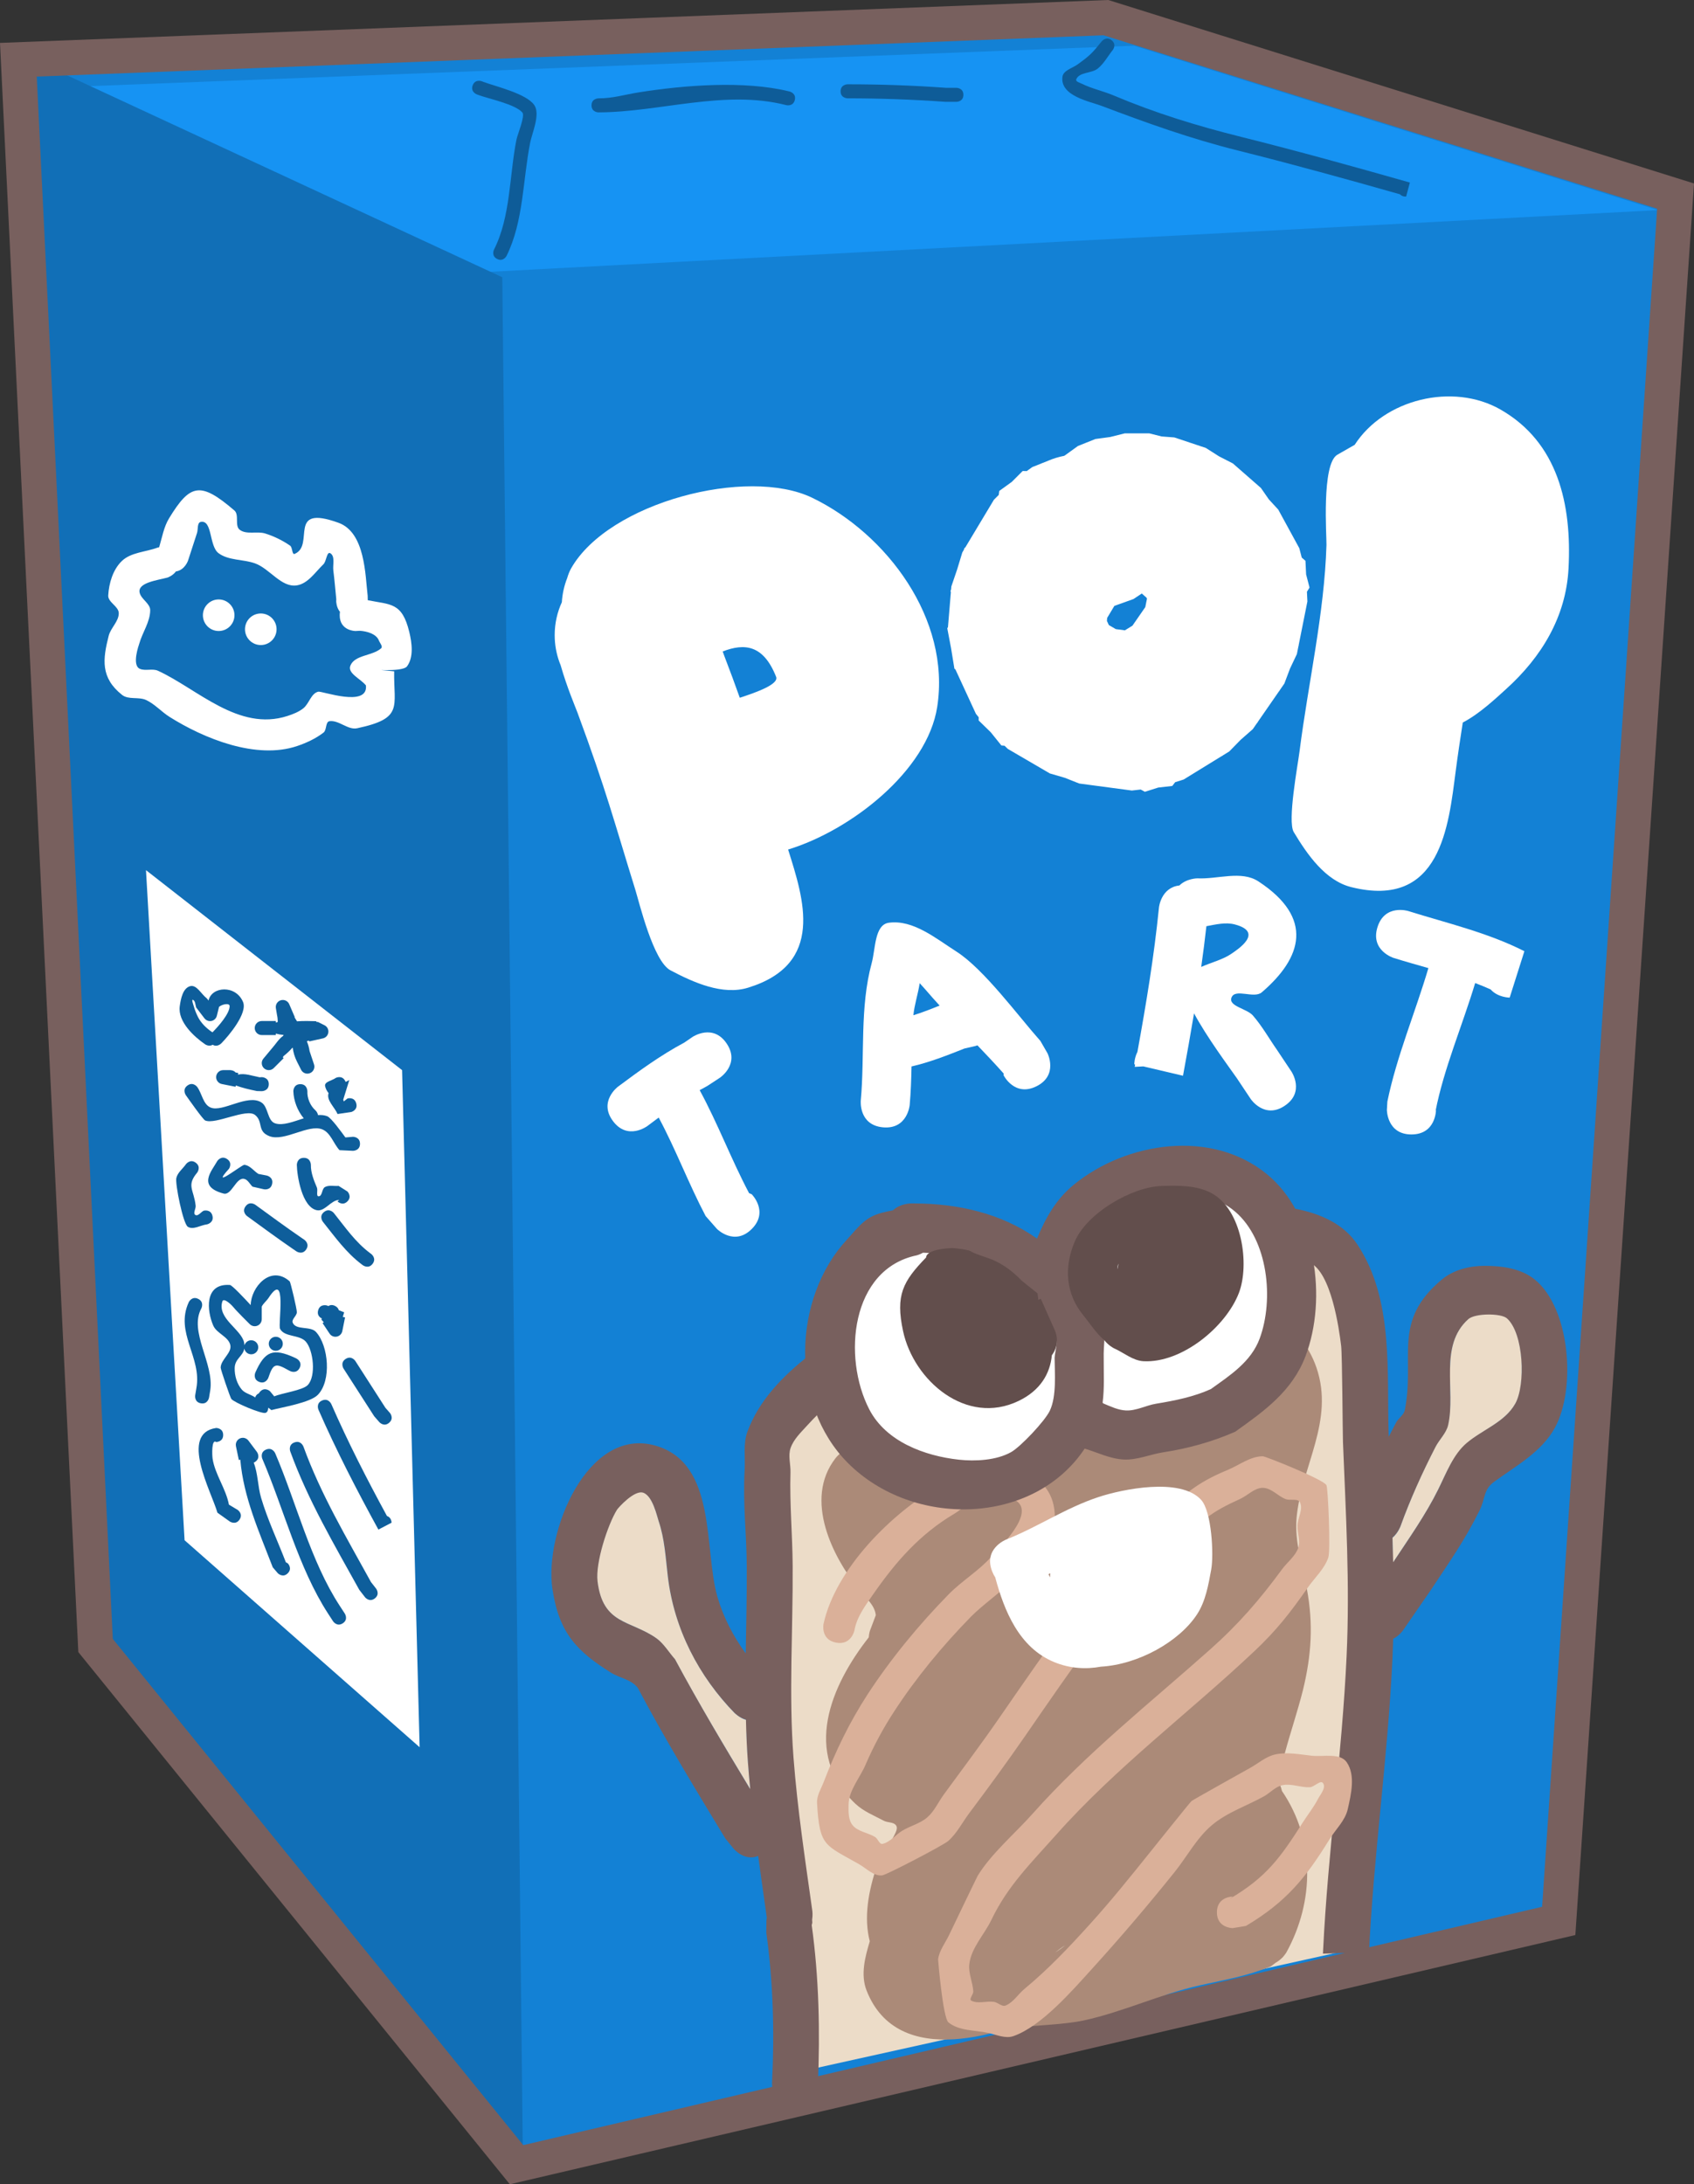 <svg version="1.1" xmlns="http://www.w3.org/2000/svg" xmlns:xlink="http://www.w3.org/1999/xlink" width="241.439" height="311.306" viewBox="0,0,241.439,311.306"><rect x="0" y="0" width="241.439" height="311.306" fill="#333333" stroke="none"/><g transform="translate(-128.005,-22.985)"><g data-paper-data="{&quot;isPaintingLayer&quot;:true}" fill-rule="nonzero" stroke-linecap="butt" stroke-linejoin="miter" stroke-miterlimit="10" stroke-dasharray="" stroke-dashoffset="0" style="mix-blend-mode: normal"><path d="M140.625,256.833l-11,-226l155,-6l81.192,25.43l-16.653,245.823l-148.539,34.747z" fill="#1381d5" stroke="none" stroke-width="0"/><path d="M173.625,63l-39,-27.5l155,-6l74.692,23.43z" fill="#1693f3" stroke="none" stroke-width="0"/><path d="M141.765,256.5l-11.14,-226l68.969,32l2.933,268z" fill="#116fb7" stroke="none" stroke-width="0"/><path d="M141.625,257.5l-11,-226l155,-6l81.192,25.43l-16.653,245.823l-148.539,34.747z" fill="none" stroke="#78605e" stroke-width="5"/><path d="M209.425,103.953c5.361,-9.365 25.096,-14.499 34.347,-10.021c10.616,5.139 19.758,17.287 17.81,29.808c-1.415,9.096 -12.281,17.586 -21.251,20.32c2.231,7.079 5.285,16.309 -5.71,19.692c-3.612,1.111 -7.723,-0.713 -11.063,-2.481c-2.447,-1.296 -4.439,-9.66 -4.991,-11.439c-3.097,-9.979 -4.095,-14.026 -8.259,-25.293c-0.275,-0.743 -1.495,-3.582 -2.397,-6.745c-0.48,-1.161 -0.771,-2.42 -0.835,-3.739c-0.009,-0.184 -0.013,-0.369 -0.013,-0.555c0,-1.673 0.365,-3.262 1.021,-4.689c0.073,-1.212 0.338,-2.372 0.765,-3.45c0.14,-0.49 0.322,-0.963 0.576,-1.408zM238.622,119.448c-1.822,-4.616 -4.547,-4.803 -7.615,-3.617c0.084,0.245 0.164,0.466 0.238,0.658c0.813,2.114 1.536,4.074 2.198,5.939c2.458,-0.796 5.591,-1.937 5.179,-2.981z" fill="#ffffff" stroke="none" stroke-width="0.5"/><path d="M295.37,85.327l3.186,1.062l0.005,-0.002l0.019,0.01l1.29,0.43l1.874,1.193l1.977,1.014l1.023,0.895l0.018,0.011l0.001,0.005l2.958,2.588l1.128,1.625l1.34,1.455l3,5.5l0.348,1.339l0.531,0.463l0.092,1.935l0.487,1.875l-0.37,0.6l0.066,1.382l-1.249,6.245l0.013,0.027l-0.039,0.102l-0.225,1.126l-0.977,2.062l-0.805,2.135l-0.653,0.944l-0.047,0.099l-0.028,0.009l-3.073,4.439l0.001,0.041l-0.102,0.104l-0.598,0.864l-1.737,1.525l-1.616,1.653l-0.895,0.551l-0.11,0.096l-0.041,-0.004l-5.455,3.357l-1.213,0.384l-0.409,0.536l-1.994,0.225l-1.913,0.606l-0.591,-0.323l-1.264,0.143l-6.113,-0.815l-0.001,0.001l-0.007,-0.002l-1.379,-0.184l-2.057,-0.816l-2.125,-0.618l-1.202,-0.701l-0.006,-0.003l-0.001,-0.002l-4.791,-2.795l-0.457,-0.446l-0.455,-0.04l-1.512,-1.879l-1.726,-1.684l0.004,-0.457l-0.4,-0.497l-2.921,-6.329l-0.141,-0.097l-0.472,-2.892l-0.546,-2.879l0.099,-0.139l0.418,-5.017l-0.058,-0.103l0.091,-0.299l0.033,-0.394l0.822,-2.414l0.743,-2.44l0.203,-0.339l0.101,-0.296l0.107,-0.05l4.089,-6.815l0.688,-0.688l0.08,-0.574l1.78,-1.285l1.552,-1.552l0.58,0.012l0.789,-0.57l2.263,-0.905c0.725,-0.31 1.488,-0.545 2.282,-0.697l0.12,-0.072l1.835,-1.326l1.122,-0.449l0.073,-0.044l0.022,0.006l1.283,-0.513l2.111,-0.288l2.067,-0.517h3.5l1.754,0.439zM285.806,111.043l-0.036,0.435l0.272,0.59l0.992,0.579l1.294,0.173l1.078,-0.663l1.831,-2.645l0.242,-1.21l-0.084,-0.154l-0.658,-0.576l-1.185,0.79l-2.72,0.971z" fill="#ffffff" stroke="none" stroke-width="0.5"/><path d="M341.851,81.346c8.204,4.677 10.19,13.523 9.711,22.654c-0.364,6.936 -3.881,12.645 -8.861,17.156c-1.405,1.273 -3.813,3.559 -6.212,4.804c-0.362,2.318 -0.71,4.636 -1.013,6.956c-1.012,7.744 -2.111,19.694 -14.893,16.498c-3.666,-0.917 -6.241,-4.604 -8.186,-7.845c-0.925,-1.541 0.573,-9.508 0.823,-11.476c1.238,-9.757 3.54,-19.627 3.841,-29.445c0.035,-1.13 -0.732,-11.552 1.555,-12.859l2.468,-1.41c4.189,-6.508 13.973,-8.908 20.767,-5.035z" fill="#ffffff" stroke="none" stroke-width="0.5"/><path d="M154.312,242.5l-5.5,-95.5l36.5,28.5l2.5,96.5z" fill="#ffffff" stroke="none" stroke-width="NaN"/><path d="M158.322,171.882c-0.507,0.322 -1.064,-0.05 -1.064,-0.05c-1.542,-1.055 -3.939,-3.21 -3.633,-5.442c0.145,-1.058 0.437,-2.55 1.462,-2.85c0.943,-0.276 1.595,1.148 2.393,1.722l0.015,0.076l0.029,-0.022l0.204,0.268c0.433,-2.031 3.881,-2.27 4.917,0.204c0.679,1.622 -2.104,4.88 -3.04,5.833l-0.086,0.086c0,0 -0.57,0.57 -1.198,0.175zM158.285,170.114c0.763,-0.763 2.457,-2.647 2.449,-3.736c-0.004,-0.495 -1.076,-0.272 -1.51,0.103l-0.307,1.251c-0.1,0.447 -0.499,0.782 -0.976,0.782c-0.328,0 -0.62,-0.158 -0.802,-0.402l-1.206,-1.582l0.019,-0.014c-0.12,-0.361 -0.097,-0.855 -0.426,-1.023c-0.272,-0.139 0.016,0.617 0.099,0.911c0.14,0.502 0.336,0.989 0.564,1.458c0.448,0.922 1.238,1.685 2.096,2.253z" fill="#0e5e9b" stroke="none" stroke-width="0.5"/><path d="M171.741,171.39c0.187,0.447 0.321,0.92 0.388,1.397l0.625,1.875c0.038,0.106 0.059,0.22 0.059,0.338c0,0.552 -0.448,1 -1,1c-0.398,0 -0.742,-0.232 -0.903,-0.569l-0.593,-1.175c-0.282,-0.575 -0.518,-1.256 -0.574,-1.92c-0.027,-0.003 -0.054,-0.005 -0.08,-0.006c-0.374,0.426 -0.792,0.812 -1.24,1.166c-0.037,0.059 -0.075,0.116 -0.115,0.172l0.126,0.126l-1.414,1.414c-0.181,0.181 -0.431,0.293 -0.707,0.293c-0.552,0 -1,-0.448 -1,-1c0,-0.246 0.089,-0.471 0.236,-0.645l1.215,-1.459c0.536,-0.594 0.948,-1.329 1.603,-1.787c0.018,-0.044 0.039,-0.086 0.062,-0.124c-0.376,-0.029 -0.749,-0.098 -1.117,-0.196v0.211h-2c-0.552,0 -1,-0.448 -1,-1c0,-0.552 0.448,-1 1,-1h2v0.211c0.094,-0.025 0.189,-0.048 0.284,-0.07c-0.013,-0.332 -0.026,-0.665 -0.1,-0.949l-0.168,-1.009c-0.011,-0.059 -0.017,-0.12 -0.017,-0.183c0,-0.552 0.448,-1 1,-1c0.421,0 0.78,0.26 0.928,0.627l0.779,1.817l-0.04,0.017c0.127,0.19 0.247,0.385 0.357,0.582c0.948,-0.081 2.126,-0.029 2.705,-0.017l0.177,0.16l0.041,-0.081l0.981,0.49c0.338,0.16 0.572,0.505 0.572,0.904c0,0.485 -0.345,0.889 -0.802,0.98l-1.933,0.43l-0.028,-0.127c-0.102,0.036 -0.205,0.072 -0.308,0.106z" fill="#0e5e9b" stroke="none" stroke-width="0.5"/><path d="M178.775,180.227c0.273,0.962 -0.689,1.235 -0.689,1.235l-1.971,0.292c-0.424,-0.992 -1.624,-1.956 -1.278,-2.976c-0.24,-0.301 -0.423,-0.629 -0.497,-1.008c-0.124,-0.628 1.017,-0.776 1.526,-1.165c0,0 0.894,-0.447 1.342,0.447c0.022,0.044 0.041,0.087 0.056,0.128c0.187,-0.083 0.365,-0.172 0.527,-0.275l-0.865,2.799c0.023,0.085 0.047,0.17 0.071,0.254l0.543,-0.421c0,0 0.962,-0.273 1.235,0.689z" fill="#0e5e9b" stroke="none" stroke-width="0.5"/><path d="M169.813,178.5c0,0 0,-1 1,-1c1,0 1,1 1,1c-0.046,0.976 0.399,2.05 1.121,2.707l0.086,0.086c0,0 0.256,0.256 0.306,0.614c0.468,-0.034 0.913,0.006 1.32,0.165c0.578,0.226 2.079,2.336 2.588,3.021l1.079,-0.093c0,0 1,0 1,1c0,1 -1,1 -1,1l-1.921,-0.093c-0.87,-0.951 -1.273,-2.503 -2.474,-2.972c-1.959,-0.766 -5.396,1.797 -7.513,0.978c-1.813,-0.702 -0.836,-2.053 -2.048,-3.023c-1.24,-0.992 -5.628,1.404 -7.104,0.788c-0.332,-0.139 -2.426,-3.138 -2.754,-3.597c0,0 -0.581,-0.814 0.233,-1.395c0.814,-0.581 1.395,0.233 1.395,0.233c0.673,0.943 0.827,2.467 1.896,2.913c1.714,0.715 5.271,-1.994 7.246,-0.722c0.998,0.643 0.824,2.61 1.952,2.977c1.103,0.359 2.594,-0.249 4.074,-0.721c-0.886,-1.065 -1.438,-2.493 -1.482,-3.867z" fill="#0e5e9b" stroke="none" stroke-width="0.5"/><path d="M166.312,177.5c0,1 -1,1 -1,1l-0.696,-0.019c-1.19,-0.238 -2.102,-0.468 -3.002,-0.793l-0.037,0.185l-1.943,-0.389c-0.467,-0.084 -0.822,-0.493 -0.822,-0.984c0,-0.552 0.448,-1 1,-1h1c0,0 0.483,0 0.778,0.336l0.38,0.076l-0.045,0.226c0.984,-0.215 1.817,0.128 3.084,0.382l0.304,-0.019c0,0 1,0 1,1z" fill="#0e5e9b" stroke="none" stroke-width="0.5"/><path d="M166.79,191.71c-0.21,0.978 -1.187,0.768 -1.187,0.768l-1.605,-0.368c-0.395,-0.37 -0.658,-0.989 -1.186,-1.11c-1.172,-0.269 -1.779,2.4 -2.941,2.09c-3.777,-1.006 -1.708,-3.188 -0.891,-4.645c0,0 0.555,-0.832 1.387,-0.277c0.832,0.555 0.277,1.387 0.277,1.387c-2.806,3.093 1.828,-0.572 2.168,-0.555c0.796,0.04 1.343,0.86 2.014,1.29l1.195,0.232c0,0 0.978,0.21 0.768,1.187z" fill="#0e5e9b" stroke="none" stroke-width="0.5"/><path d="M177.52,194.207c-0.707,0.707 -1.414,0 -1.414,0l0.254,-0.208c-1.173,-0.008 -2.051,1.701 -3.2,1.464c-2.127,-0.437 -2.824,-4.929 -2.847,-6.463c0,0 0,-1 1,-1c1,0 1,1 1,1c-0.021,1.117 0.426,2.211 0.861,3.24c0.165,0.39 -0.16,1.273 0.262,1.242c0.531,-0.038 0.42,-1.079 0.892,-1.325c0.574,-0.301 1.293,-0.104 1.939,-0.156l1.254,0.792c0,0 0.707,0.707 0,1.414z" fill="#0e5e9b" stroke="none" stroke-width="0.5"/><path d="M171.638,201.065c-0.565,0.825 -1.39,0.26 -1.39,0.26l-0.498,-0.341c-2.208,-1.513 -4.361,-3.101 -6.526,-4.676c0,0 -0.809,-0.588 -0.221,-1.397c0.588,-0.809 1.397,-0.221 1.397,-0.221c2.15,1.563 4.286,3.141 6.479,4.643l0.498,0.341c0,0 0.825,0.565 0.26,1.39z" fill="#0e5e9b" stroke="none" stroke-width="0.5"/><path d="M158.285,196.267c0.233,0.973 -0.74,1.205 -0.74,1.205l-0.059,0.014c-0.905,0.112 -1.946,0.826 -2.715,0.336c-0.677,-0.432 -1.819,-6.118 -1.634,-6.942c0.177,-0.784 0.917,-1.32 1.376,-1.98c0,0 0.6,-0.8 1.4,-0.2c0.8,0.6 0.2,1.4 0.2,1.4c-1.576,1.876 -0.474,2.405 -0.223,4.72c0.047,0.436 -0.414,1.08 -0.044,1.316c0.37,0.236 0.783,-0.397 1.175,-0.595l0.059,-0.014c0,0 0.973,-0.233 1.205,0.74z" fill="#0e5e9b" stroke="none" stroke-width="0.5"/><path d="M181.112,203.1c-0.6,0.8 -1.4,0.2 -1.4,0.2l-0.152,-0.114c-2.246,-1.699 -3.776,-3.871 -5.528,-6.061c0,0 -0.625,-0.781 0.156,-1.406c0.781,-0.625 1.406,0.156 1.406,0.156c1.637,2.046 3.059,4.142 5.167,5.711l0.152,0.114c0,0 0.8,0.6 0.2,1.4z" fill="#0e5e9b" stroke="none" stroke-width="0.5"/><path d="M163.812,214c0.552,0 1,0.448 1,1c0,0.552 -0.448,1 -1,1c-0.493,0 -0.903,-0.357 -0.985,-0.827c-0.19,1.118 -1.338,1.439 -1.373,2.774c-0.028,1.091 0.318,2.284 1.034,3.107c0.464,0.533 1.332,0.683 1.886,1.097c0.069,-0.21 0.215,-0.46 0.522,-0.58c0.043,-0.079 0.099,-0.16 0.173,-0.242c0.671,-0.742 1.412,-0.071 1.412,-0.071l0.613,0.737c1.09,-0.476 4.039,-0.854 4.769,-1.609c1.218,-1.26 0.811,-4.979 -0.281,-6.202c-0.905,-1.014 -3.026,-0.603 -3.656,-1.807c-0.334,-0.639 1.036,-8.532 -1.639,-4.424c-0.287,0.441 -0.745,0.777 -0.976,1.245v1.801c0,0.552 -0.448,1 -1,1c-0.276,0 -0.526,-0.112 -0.707,-0.293l-1,-1l0.003,-0.003l-0.015,-0.009c-0.452,-0.482 -0.932,-0.939 -1.355,-1.447c-0.369,-0.443 -1.368,-1.334 -1.54,-0.785c-0.77,2.448 2.72,3.971 3.102,5.878c0.027,0.137 0.044,0.265 0.05,0.384c0.119,-0.419 0.505,-0.727 0.962,-0.727zM166.243,223.606c-0.024,0.353 -0.106,0.652 -0.405,0.745c-0.54,0.167 -4.371,-1.424 -4.858,-1.983c-0.159,-0.182 -1.532,-4.212 -1.525,-4.472c0.03,-1.171 1.642,-2.098 1.37,-3.238c-0.284,-1.189 -1.936,-1.631 -2.426,-2.752c-0.899,-2.056 -1.334,-6.054 2.379,-5.785c0.312,0.023 2.173,2.018 2.959,2.866c0.027,-2.539 2.844,-5.807 5.559,-3.379c0.114,0.102 1.043,3.99 1.017,4.414c-0.033,0.53 -0.787,0.99 -0.585,1.48c0.452,1.099 2.515,0.433 3.314,1.312c1.801,1.98 2.23,6.926 0.262,8.961c-1.092,1.13 -5.162,1.779 -6.618,2.176z" fill="#0e5e9b" stroke="none" stroke-width="0.5"/><path d="M166.312,214.5c0,-0.552 0.448,-1 1,-1c0.552,0 1,0.448 1,1c0,0.552 -0.448,1 -1,1c-0.552,0 -1,-0.448 -1,-1z" fill="#0e5e9b" stroke="none" stroke-width="0.5"/><path d="M170.707,217.947c-0.447,0.894 -1.342,0.447 -1.342,0.447l-0.211,-0.106c-1.908,-1.079 -2.208,-1.003 -2.913,1.083c0,0 -0.371,0.928 -1.3,0.557c-0.928,-0.371 -0.557,-1.3 -0.557,-1.3c1.382,-3.123 2.564,-3.549 5.665,-2.129l0.211,0.106c0,0 0.894,0.447 0.447,1.342z" fill="#0e5e9b" stroke="none" stroke-width="0.5"/><path d="M176.291,209.714l0.767,0.304c-0.066,0.217 -0.132,0.435 -0.198,0.652l0.325,0.065l-0.389,1.943c-0.084,0.467 -0.493,0.822 -0.984,0.822c-0.353,0 -0.663,-0.182 -0.841,-0.458l-0.991,-1.487l0.175,-0.117l-0.341,-0.376c0.022,-0.055 0.044,-0.109 0.066,-0.164c-0.261,-0.127 -0.732,-0.462 -0.529,-1.172c0.274,-0.962 1.236,-0.688 1.236,-0.688l0.219,0.087c0.222,-0.146 0.54,-0.226 0.954,-0.019c0.329,0.165 0.476,0.39 0.531,0.608z" fill="#0e5e9b" stroke="none" stroke-width="0.5"/><path d="M156.648,222.986c-0.986,-0.164 -0.822,-1.151 -0.822,-1.151l0.171,-1.027c0.805,-4.378 -3.112,-7.893 -1.079,-12.256c0,0 0.447,-0.894 1.342,-0.447c0.894,0.447 0.447,1.342 0.447,1.342c-1.826,3.318 1.849,7.868 1.263,11.69l-0.171,1.027c0,0 -0.164,0.986 -1.151,0.822z" fill="#0e5e9b" stroke="none" stroke-width="0.5"/><path d="M162.145,239.555c-0.555,0.832 -1.387,0.277 -1.387,0.277l-1.763,-1.257c-0.867,-3.015 -5.457,-11.296 -0.182,-12.075c0,0 1,0 1,1c0,1 -1,1 -1,1c-0.677,-0.48 -0.58,1.911 -0.506,2.388c0.342,2.223 1.902,4.277 2.325,6.537l1.237,0.743c0,0 0.832,0.555 0.277,1.387z" fill="#0e5e9b" stroke="none" stroke-width="0.5"/><path d="M169.02,247.207c-0.707,0.707 -1.414,0 -1.414,0l-0.727,-0.849c-1.945,-5.07 -4.173,-9.991 -4.624,-15.34l-0.21,0.044l-0.406,-1.937c-0.017,-0.073 -0.026,-0.148 -0.026,-0.226c0,-0.552 0.448,-1 1,-1c0.331,0 0.625,0.161 0.807,0.409l1.193,1.591c0,0 0.6,0.8 -0.2,1.4c-0.086,0.064 -0.169,0.112 -0.249,0.147c0.611,1.519 0.575,3.384 1.052,5c0.917,3.112 2.368,6.164 3.531,9.195l0.273,0.151c0,0 0.707,0.707 0,1.414z" fill="#0e5e9b" stroke="none" stroke-width="0.5"/><path d="M176.858,254.338c-0.838,0.546 -1.384,-0.292 -1.384,-0.292l-0.724,-1.111c-4.216,-6.508 -6.299,-14.903 -9.357,-22.04c0,0 -0.394,-0.919 0.525,-1.313c0.919,-0.394 1.313,0.525 1.313,0.525c3.003,7.007 5.026,15.37 9.195,21.737l0.724,1.111c0,0 0.546,0.838 -0.292,1.384z" fill="#0e5e9b" stroke="none" stroke-width="0.5"/><path d="M181.427,250.789c-0.789,0.614 -1.403,-0.175 -1.403,-0.175l-0.816,-1.055c-3.59,-6.484 -7.299,-12.746 -9.834,-19.718c0,0 -0.342,-0.94 0.598,-1.282c0.94,-0.342 1.282,0.598 1.282,0.598c2.483,6.827 6.129,12.94 9.624,19.301l0.725,0.927c0,0 0.614,0.789 -0.175,1.403z" fill="#0e5e9b" stroke="none" stroke-width="0.5"/><path d="M183.159,239.048c0.653,0.199 0.653,0.952 0.653,0.952l-1.877,0.98c-3.08,-5.627 -5.967,-11.201 -8.539,-17.079c0,0 -0.401,-0.916 0.515,-1.317c0.916,-0.401 1.317,0.515 1.317,0.515c2.4,5.487 5.077,10.702 7.931,15.949z" fill="#0e5e9b" stroke="none" stroke-width="0.5"/><path d="M183.471,225.753c-0.753,0.658 -1.411,-0.094 -1.411,-0.094l-0.72,-0.828c-1.458,-2.262 -2.913,-4.526 -4.368,-6.79c0,0 -0.541,-0.841 0.3,-1.382c0.841,-0.541 1.382,0.3 1.382,0.3c1.429,2.223 2.858,4.444 4.284,6.669l0.628,0.713c0,0 0.658,0.753 -0.094,1.411z" fill="#0e5e9b" stroke="none" stroke-width="0.5"/><path d="M195.376,35.149c0.351,-0.936 1.287,-0.585 1.287,-0.585l0.255,0.096c1.729,0.648 6.148,1.671 7.247,3.319c0.873,1.308 -0.316,3.936 -0.588,5.295c-1.065,5.328 -0.932,11.241 -3.371,16.173c0,0 -0.447,0.894 -1.342,0.447c-0.894,-0.447 -0.447,-1.342 -0.447,-1.342c2.379,-4.698 2.177,-10.568 3.198,-15.671c0.147,-0.735 1.26,-3.374 0.843,-3.86c-1.022,-1.192 -4.836,-1.962 -6.243,-2.49l-0.255,-0.096c0,0 -0.936,-0.351 -0.585,-1.287z" fill="#0e5c98" stroke="none" stroke-width="0.5"/><path d="M327.548,50.68c-7.708,-2.19 -15.346,-4.302 -23.102,-6.241c-6.808,-1.702 -12.922,-3.9 -19.454,-6.369c-1.652,-0.625 -5.92,-1.396 -5.561,-4.138c0.12,-0.913 1.39,-1.213 2.137,-1.752c1.729,-1.247 2.088,-1.587 3.462,-3.304c0,0 0.625,-0.781 1.406,-0.156c0.781,0.625 0.156,1.406 0.156,1.406c-0.704,0.879 -1.246,1.921 -2.123,2.628c-0.891,0.719 -2.646,0.475 -3.071,1.539c-0.127,0.318 0.502,0.479 0.809,0.631c1.407,0.695 3.031,1.041 4.484,1.653c6.044,2.546 11.866,4.331 18.239,5.924c8.062,2.016 16.001,4.218 24.019,6.501l-0.532,1.995c0,0 -0.544,0.058 -0.87,-0.314z" fill="#0e5c98" stroke="none" stroke-width="0.5"/><path d="M241.283,37.243c-0.243,0.97 -1.213,0.728 -1.213,0.728l-0.06,-0.015c-8.767,-2.229 -17.977,1.02 -26.698,1.045c0,0 -1,0 -1,-1c0,-1 1,-1 1,-1c2.075,0.007 3.718,-0.534 5.748,-0.855c6.497,-1.029 15.027,-1.707 21.435,-0.13l0.06,0.015c0,0 0.97,0.243 0.728,1.213z" fill="#0e5c98" stroke="none" stroke-width="0.5"/><path d="M265.313,36.5c0,1 -1,1 -1,1l-1.536,-0.001c-4.673,-0.331 -9.279,-0.499 -13.964,-0.499c0,0 -1,0 -1,-1c0,-1 1,-1 1,-1c4.708,0 9.339,0.162 14.036,0.501l1.464,-0.001c0,0 1,0 1,1z" fill="#0e5c98" stroke="none" stroke-width="0.5"/><path d="M240.813,318.5c0,0 -4.13,-38.341 -4.399,-54.969c-0.22,-13.586 2.9,-37.531 2.9,-37.531c0,0 32.452,-23.5 46.5,-23.5c7.237,0 17.675,-3.516 24.845,-2.675c5.347,0.627 8.655,5.675 8.655,5.675c0,0 3.085,15.791 3.144,26.997c0.092,17.622 -2.644,68.503 -2.644,68.503z" fill="#ecdcc8" stroke="none" stroke-width="0"/><path d="M326.705,245.42c2.199,-3.333 4.505,-6.588 6.297,-10.206c1.144,-2.31 2.071,-4.96 3.987,-6.585c2.264,-1.921 5.444,-2.919 6.933,-5.567c1.505,-2.676 1.245,-10.024 -1.167,-12.146c-0.84,-0.739 -4.519,-0.738 -5.485,0.126c-4.222,3.779 -1.735,10.13 -2.833,15.06c-0.261,1.174 -1.242,2.022 -1.787,3.08c-1.873,3.638 -3.613,7.424 -5.012,11.293c0,0 -0.345,0.949 -1.14,1.629c0.036,1.161 0.066,2.322 0.09,3.484c0.039,-0.056 0.077,-0.112 0.116,-0.168zM326.979,225.729c0.346,-0.644 1.102,-1.06 1.246,-1.785c1.5,-7.541 -1.878,-12.631 5.279,-18.6c1.672,-1.395 3.971,-1.952 6.085,-1.953c2.464,-0.001 5.194,0.36 7.152,1.946c5.053,4.095 5.91,15.52 2.907,21.078c-1.879,3.478 -5.545,5.47 -8.656,7.725c-1.606,1.164 -1.237,2.358 -2.125,4.143c-2.157,4.334 -4.226,7.209 -6.861,11.208c-1.01,1.465 -2.02,2.93 -3.03,4.395l-1.003,1.455c0,0 -0.527,0.764 -1.402,1.207c-0.027,0.921 -0.061,1.844 -0.103,2.768c-0.66,14.223 -2.711,28.185 -3.37,42.407l-3.257,-0.401l-3.28,0.098c0.008,-0.167 0.016,-0.333 0.024,-0.499l-0.001,-0c0,0 0.001,-0.012 0.002,-0.034c0.685,-14.039 2.694,-27.832 3.345,-41.873c0.476,-10.243 -0.107,-20.299 -0.519,-30.521c-0.045,-1.124 -0.099,-12.352 -0.258,-13.692c-0.295,-2.49 -1.434,-10.517 -4.477,-11.863c-0.876,-0.387 -1.889,-0.219 -2.828,-0.369c-5.364,-0.859 -9.906,-0.708 -15.311,0.244c-13.352,2.352 -26.033,6.31 -38.499,12.005c-5.451,3.289 -10.595,6.472 -14.996,11.335c-0.881,0.973 -1.904,1.925 -2.353,3.19c-0.387,1.089 0.012,2.326 -0.021,3.489c-0.131,4.506 0.285,8.84 0.312,13.335c0.055,9.02 -0.568,18.297 0.117,27.282c0.563,7.397 1.667,14.588 2.69,21.908c0,0 0.075,0.536 -0.032,1.219c0.026,0.285 0.018,0.468 0.018,0.468l-0.078,0.31c1.04,7.486 1.199,15.212 0.88,22.752c0,0 -0.162,3.496 -3.43,3.345c-3.268,-0.152 -3.106,-3.648 -3.106,-3.648c0.363,-7.05 0.163,-14.37 -0.817,-21.374l0.015,-1.688c0,0 0.008,-0.178 0.058,-0.451c-0.41,-2.944 -0.835,-5.869 -1.233,-8.795c-1.929,0.809 -3.473,-1.005 -3.473,-1.005l-1.21,-1.489c-4.302,-7.091 -8.57,-14.091 -12.469,-21.454c-0.917,-1.212 -2.609,-1.402 -3.865,-2.195c-4.731,-2.986 -7.354,-5.535 -8.306,-11.902c-1.2,-8.024 4.973,-23.237 14.712,-20.426c8.792,2.537 6.841,14.731 8.805,21.548c0.828,2.873 2.267,5.639 4.034,8.056c0.063,-4.144 0.168,-8.285 0.148,-12.377c-0.023,-4.636 -0.582,-9.064 -0.304,-13.722c0.11,-1.835 -0.235,-3.787 0.396,-5.502c3.224,-8.765 13.535,-14.197 20.643,-18.48c14.743,-6.749 31.02,-12.539 47.149,-13.669c5.982,-0.419 15.291,-0.36 19.156,5.49c5.238,7.927 4.137,18.264 4.46,27.375c0.341,-0.678 0.689,-1.35 1.046,-2.013zM232.731,267.157c-5.116,-5.238 -8.667,-11.91 -9.551,-19.547c-0.301,-2.602 -0.45,-5.28 -1.284,-7.742c-0.244,-0.72 -0.857,-3.643 -2.211,-4.093c-1.27,-0.422 -3.557,2.157 -3.721,2.421c-1.298,2.086 -3.08,7.526 -2.752,10.207c0.755,6.167 4.65,5.46 8.367,8.053c1.064,0.742 1.752,1.968 2.629,2.951c3.398,6.321 7.012,12.413 10.699,18.514c-0.127,-1.289 -0.241,-2.582 -0.337,-3.881c-0.147,-1.982 -0.235,-3.977 -0.282,-5.979c-0.923,-0.264 -1.557,-0.902 -1.557,-0.902z" fill="#78605e" stroke="none" stroke-width="0.5"/><path d="M326.682,245.465c-0.039,0.056 -0.077,0.112 -0.116,0.168c-0.024,-1.161 -0.059,-2.325 -0.095,-3.486c0.795,-0.68 1.14,-1.629 1.14,-1.629c1.399,-3.87 3.119,-7.679 4.992,-11.317c0.545,-1.058 1.544,-1.966 1.806,-3.14c1.098,-4.931 -1.357,-11.29 2.865,-15.069c0.966,-0.865 4.659,-0.862 5.499,-0.123c2.412,2.122 2.696,9.491 1.191,12.167c-1.489,2.648 -4.667,3.694 -6.931,5.615c-1.916,1.625 -2.905,4.3 -4.049,6.61c-1.792,3.618 -4.104,6.87 -6.303,10.203z" data-paper-data="{&quot;noHover&quot;:false,&quot;origItem&quot;:[&quot;Path&quot;,{&quot;applyMatrix&quot;:true,&quot;segments&quot;:[[[326.70496,245.42011],[0,0],[2.19919,-3.33299]],[[333.00217,235.21436],[-1.79171,3.61802],[1.14411,-2.31032]],[[336.98908,228.62916],[-1.91609,1.62537],[2.26435,-1.92079]],[[343.92244,223.06182],[-1.48923,2.64797],[1.50506,-2.6761]],[[342.75537,210.91555],[2.4121,2.12208],[-0.84028,-0.73925]],[[337.27042,211.04176],[0.96612,-0.86468],[-4.22186,3.77856]],[[334.43745,226.10223],[1.09782,-4.9309],[-0.26128,1.17361]],[[332.65069,229.18188],[0.54474,-1.05814],[-1.87283,3.63789]],[[327.63899,240.47523],[1.39889,-3.86973],[0,0]],[[326.49875,242.10467],[0.79537,-0.67995],[0.03553,1.16111]],[[326.58902,245.58823],[-0.02407,-1.16143],[0.03864,-0.05604]],[[326.70494,245.4201],[-0.03863,0.05605],[0,0]]],&quot;closed&quot;:true,&quot;fillColor&quot;:[0,0,0,1]}]}" fill="#ecdcc8" stroke="none" stroke-width="0.5"/><path d="M232.699,267.119c0,0 0.7,0.713 1.623,0.977c0.048,2.003 0.128,4.003 0.274,5.985c0.096,1.299 0.207,2.594 0.334,3.883c-3.687,-6.1 -7.321,-12.187 -10.719,-18.508c-0.876,-0.984 -1.617,-2.266 -2.681,-3.009c-3.717,-2.593 -7.602,-1.909 -8.357,-8.076c-0.328,-2.681 1.473,-8.136 2.772,-10.222c0.164,-0.263 2.46,-2.846 3.731,-2.424c1.354,0.45 1.971,3.372 2.215,4.092c0.834,2.462 0.984,5.14 1.285,7.742c0.884,7.637 4.472,14.397 9.588,19.635z" data-paper-data="{&quot;noHover&quot;:false,&quot;origItem&quot;:[&quot;Path&quot;,{&quot;applyMatrix&quot;:true,&quot;segments&quot;:[[[232.73083,267.15746],[0,0],[-5.11566,-5.23837]],[[223.18008,247.61031],[0.88369,7.6374],[-0.30108,-2.60207]],[[221.89632,239.86781],[0.83407,2.46207],[-0.24401,-0.72031]],[[219.6849,235.77524],[1.35435,0.44977],[-1.27014,-0.42181]],[[215.9641,238.19597],[0.16393,-0.26335],[-1.29846,2.08601]],[[213.21216,248.40282],[-0.32823,-2.68068],[0.75512,6.16701]],[[221.57915,256.45536],[-3.71693,-2.59286],[1.06434,0.74246]],[[224.20771,259.40682],[-0.87619,-0.98382],[3.39784,6.3213]],[[234.907,277.92039],[-3.68696,-6.10037],[-0.12722,-1.2889]],[[234.56992,274.03909],[0.09634,1.29918],[-0.14695,-1.98183]],[[234.28784,268.0597],[0.04753,2.00265],[-0.92308,-0.26443]],[232.73082,267.15746]],&quot;closed&quot;:true,&quot;fillColor&quot;:[0,0,0,1]}]}" fill="#ecdcc8" stroke="none" stroke-width="0.5"/><path d="M266.313,289.5c-3.021,0 -3.434,-2.608 -3.491,-3.321c-1.77,-2.36 -3.539,-4.719 -5.309,-7.079c0,0 -2.1,-2.8 0.7,-4.9c2.8,-2.1 4.9,0.7 4.9,0.7c2,2.667 4,5.333 6,8l0.7,3.1c0,0 0,3.5 -3.5,3.5z" fill="#ecdcc8" stroke="none" stroke-width="0.5"/><path d="M305.913,302.8l-3.202,2.083c-1.866,-0.151 -3.75,-0.155 -5.598,-0.453c-0.373,-0.06 -0.75,-0.149 -1.129,-0.256c-2.427,-0.134 -4.901,-0.747 -7.297,-1.569c-0.235,0.047 -0.469,0.111 -0.703,0.195c-3.221,1.153 -5.976,4.762 -9.087,6.323c-7.82,3.923 -22.914,8.889 -27.375,-2.43c-0.897,-2.277 -0.228,-4.773 0.449,-7.038c-0.864,-3.313 -0.244,-7.069 1.075,-10.909c0.515,-1.5 1.693,-2.692 2.379,-4.122c0.216,-0.451 0.583,-1.056 0.302,-1.471c-0.351,-0.519 -1.201,-0.38 -1.754,-0.674c-1.387,-0.739 -2.906,-1.338 -4.048,-2.419c-7.644,-7.234 -3.478,-16.871 1.901,-23.723c0.038,-0.554 0.167,-0.942 0.167,-0.942l0.835,-2.208c-0.122,-1.367 -1.343,-2.412 -2.221,-3.467c-3.934,-4.729 -8.09,-13.03 -3.523,-18.909c1.215,-1.565 3.443,-1.96 5.165,-2.94c0,0 0.929,-0.465 2.028,-0.381c0.195,-0.128 0.369,-0.244 0.516,-0.345c1.447,-0.996 2.333,-2.648 3.694,-3.757c3.228,-2.63 7.621,-4.586 11.657,-5.382c2.841,-0.56 6.014,-0.312 9.161,-0.194c1.756,-1.127 3.48,-2.307 5.284,-3.356c2.333,-1.357 5.047,-1.917 7.607,-2.771c7.392,-2.465 14.705,-5.755 20.8,1.569c1.138,1.368 2.062,2.958 2.638,4.642c2.603,7.617 -2.15,14.07 -2.832,21.395c-0.315,3.384 0.828,6.752 1.457,10.092c0.954,5.066 0.656,9.525 -0.549,14.468c-1.577,6.239 -3.902,11.384 -3.907,17.94l-0.107,0.659c0.519,1.178 0.955,2.375 1.094,3.636c0.27,2.447 0.06,4.991 -0.605,7.362c-0.59,2.104 -1.487,4.216 -2.861,5.919c0.456,2.037 -1.409,3.436 -1.409,3.436zM279.26,300.665c0.186,-0.134 0.366,-0.271 0.543,-0.41c-0.487,0.285 -0.947,0.63 -1.394,1.011c0.286,-0.197 0.57,-0.398 0.851,-0.601z" fill="#ab8a78" stroke="none" stroke-width="0.5"/><path d="M307.313,275.5c2.447,0 3.183,1.711 3.405,2.74c4.722,6.903 4.649,15.7 0.634,22.996c0,0 -0.09,0.158 -0.266,0.382c-0.169,0.228 -0.298,0.357 -0.298,0.357l-0.051,0.039c-0.237,0.239 -0.541,0.492 -0.908,0.691l-0.716,0.545c-3.465,1.384 -6.474,1.876 -10.077,2.675c-5.6,1.242 -11.032,3.828 -16.598,5.019c-2.834,0.607 -6.797,0.666 -9.69,1.029c0,0 -3.473,0.434 -3.907,-3.039c-0.434,-3.473 3.039,-3.907 3.039,-3.907c2.856,-0.355 6.533,-0.375 9.31,-0.971c5.481,-1.176 10.874,-3.75 16.402,-4.981c3.002,-0.669 5.312,-0.999 8.072,-2c2.485,-4.716 2.485,-11.218 -1.082,-15.389l-0.767,-2.686c0,0 0,-3.5 3.5,-3.5z" fill="#ab8a78" stroke="none" stroke-width="0.5"/><path d="M301.443,295.517c0.014,-2.25 2.264,-2.236 2.264,-2.236l-0.424,0.319c5.212,-3.073 7.205,-5.851 10.376,-10.838c0.708,-1.113 1.545,-2.15 2.154,-3.321c0.374,-0.719 1.211,-1.625 0.771,-2.305c-0.358,-0.554 -1.237,0.537 -1.896,0.567c-1.29,0.059 -2.594,-0.55 -3.861,-0.304c-0.992,0.193 -1.734,1.039 -2.601,1.559c-2.493,1.396 -5.317,2.307 -7.498,4.152c-2.177,1.841 -3.538,4.473 -5.324,6.696c-3.801,4.734 -7.686,9.294 -11.768,13.788c-2.756,3.034 -7.223,8.215 -11.215,9.584c-1.144,0.392 -2.415,-0.217 -3.599,-0.469c-1.905,-0.406 -4.139,-0.267 -5.647,-1.499c-0.775,-0.633 -1.477,-8.879 -1.466,-8.973c0.157,-1.286 1.051,-2.369 1.599,-3.543c0.178,-0.38 3.927,-8.187 4.05,-8.386c1.943,-3.173 5.341,-6.042 7.805,-8.814c7.695,-8.649 16.723,-15.775 25.338,-23.447c4.05,-3.607 7.052,-7.081 10.231,-11.412c0.752,-1.025 1.882,-1.841 2.304,-3.041c0.355,-1.009 -0.151,-2.139 -0.107,-3.208c0.044,-1.094 0.822,-2.266 0.37,-3.264c-0.293,-0.646 -1.411,-0.231 -2.071,-0.491c-1.122,-0.441 -2.038,-1.597 -3.243,-1.599c-1.205,-0.002 -2.149,1.095 -3.247,1.591c-4.26,1.924 -5.12,2.869 -8.603,6.11c-8.782,8.174 -15.222,17.836 -22.031,27.681c-2.576,3.725 -5.245,7.368 -7.962,10.991c-0.996,1.328 -1.757,2.878 -3.007,3.97c-0.701,0.612 -8.792,4.83 -9.399,4.892c-1.212,0.124 -2.231,-0.99 -3.288,-1.595c-4.871,-2.788 -5.647,-2.463 -5.994,-8.73c-0.058,-1.048 0.579,-2.02 0.955,-3c1.702,-4.429 3.657,-8.471 6.23,-12.444c3.311,-5.082 7.322,-9.95 11.578,-14.294c1.877,-1.915 4.252,-3.314 6.04,-5.312c1.12,-1.251 6.349,-6.184 3.586,-8.019c-0.475,-0.316 -1.132,0.199 -1.702,0.18c-1.28,-0.042 -2.577,-0.653 -3.824,-0.362c-1.247,0.291 -2.169,1.362 -3.27,2.016c-4.942,2.936 -8.338,6.812 -11.618,11.532c-1.09,1.568 -2.312,3.203 -2.639,5.084c0,0 -0.441,2.206 -2.648,1.765c-2.206,-0.441 -1.765,-2.648 -1.765,-2.648c1.704,-7.824 9.68,-15.778 16.408,-19.623c1.494,-0.854 2.835,-2.118 4.51,-2.508c4.954,-1.155 12.04,0.294 12.053,6.884c0.001,0.526 -5.118,8.009 -5.737,8.701c-1.508,1.685 -4.53,3.776 -6.2,5.482c-4.037,4.123 -7.868,8.746 -10.998,13.575c-1.565,2.398 -2.924,4.941 -4.057,7.57c-0.812,1.885 -2.374,3.615 -2.408,5.667c-0.016,0.996 -0.053,2.162 0.58,2.932c0.765,0.931 2.18,1.041 3.205,1.676c0.41,0.254 0.601,1.083 1.071,0.973c1.103,-0.26 1.851,-1.312 2.826,-1.89c1.152,-0.684 2.538,-1.01 3.547,-1.892c1.009,-0.881 1.561,-2.179 2.352,-3.26c2.647,-3.616 5.327,-7.185 7.876,-10.871c6.997,-10.117 13.639,-20.013 22.667,-28.416c3.583,-3.334 5.296,-5.06 9.896,-6.952c1.662,-0.684 3.228,-1.957 5.025,-1.955c0.372,0 8.593,3.27 9.068,4.117c0.22,0.393 0.613,9.295 0.263,10.317c-0.56,1.636 -1.938,2.865 -2.927,4.283c-2.477,3.55 -4.421,6.054 -7.577,9.031c-9.363,8.831 -19.71,16.54 -28.29,26.202c-3.551,3.995 -6.919,7.288 -9.214,12.101c-1.021,2.141 -2.914,4.017 -3.162,6.376c-0.134,1.282 0.495,2.538 0.57,3.824c0.027,0.455 -0.674,1.133 -0.268,1.341c0.95,0.487 2.141,0.012 3.199,0.16c0.585,0.082 1.149,0.753 1.693,0.523c1.097,-0.464 1.759,-1.609 2.676,-2.37c3.47,-2.881 6.269,-5.854 9.305,-9.201c3.005,-3.314 5.77,-6.761 8.57,-10.249c0.324,-0.404 5.71,-7.132 5.925,-7.314c0.216,-0.183 7.747,-4.385 8.207,-4.643c1.261,-0.672 2.384,-1.73 3.784,-2.017c1.675,-0.342 3.426,0.003 5.125,0.195c1.693,0.191 4.069,-0.46 5.023,0.952c1.246,1.843 0.621,4.503 0.13,6.673c-0.371,1.64 -1.735,2.88 -2.616,4.312c-3.411,5.543 -6.193,8.923 -11.897,12.324l-1.899,0.31c0,0 -2.25,-0.014 -2.236,-2.264z" fill="#dab099" stroke="none" stroke-width="0.5"/><path d="M312.685,204.566c1.944,7.075 -2.554,14.487 -7.513,19.019c-1.43,1.306 -5.332,4.547 -7.14,5.196c-4.534,1.629 -10.871,0.797 -15.637,-1.899c-1.668,2.222 -3.578,4.256 -5.743,5.596c-5.797,3.588 -13.077,3.525 -18.564,0.134c-0.08,-0.021 -0.16,-0.043 -0.24,-0.067c-5.048,-1.494 -10.023,-5.858 -11.41,-11.11c-1.931,-7.313 1.405,-17.048 7.288,-21.746c1.301,-1.039 2.968,-1.441 4.601,-1.902c0.528,-0.342 1.076,-0.622 1.69,-0.695c7.278,-0.87 13.367,1.984 17.153,7.621c1.006,-5.686 4.162,-10.539 9.65,-13.379c1.592,-0.824 3.487,-0.833 5.231,-1.25c0,0 0.58,-0.129 1.315,-0.041c6.12,-1.298 12.656,0.967 16.195,8.016c0.454,0.904 0.796,1.861 1.05,2.848c0.912,1.211 1.756,2.512 2.071,3.66z" fill="#ffffff" stroke="none" stroke-width="0.5"/><path d="M285.27,223.008c1.05,0.437 2.087,0.944 3.207,0.996c1.467,0.068 2.85,-0.725 4.298,-0.962c2.655,-0.436 5.348,-0.973 7.8,-2.08c2.735,-1.96 5.744,-3.885 6.972,-7.223c2.05,-5.571 1.194,-14.037 -3.484,-18.056c-5.219,-4.484 -13.689,-2.25 -18.533,1.524c-2.506,1.953 -3.367,5.116 -4.416,7.953c0.359,0.639 0.708,1.286 1.107,1.895c0.96,1.468 2.378,2.71 2.924,4.377c0.526,1.606 0.111,3.379 0.167,5.068c-0.01,2.249 0.116,4.327 -0.157,6.406c0.055,0.047 0.094,0.083 0.114,0.102zM281.094,191.793c7.456,-6.067 19.574,-7.933 27.467,-1.476c7.028,5.75 8.626,17.751 5.516,25.944c-1.897,4.999 -5.877,7.819 -10.028,10.777c-3.237,1.423 -6.704,2.385 -10.2,2.92c-1.91,0.292 -3.772,1.139 -5.702,1.038c-1.918,-0.101 -3.704,-0.998 -5.546,-1.557c-7.334,11.024 -24.526,11.325 -33.764,2.036c-8.31,-8.356 -7.871,-23.476 -0.11,-31.835c1.05,-1.131 2.008,-2.441 3.36,-3.186c0.977,-0.538 2.084,-0.758 3.192,-0.976c1.036,-0.979 2.533,-0.979 2.533,-0.979h0.5c6.232,0.011 12.417,1.411 17.493,5.008c1.214,-2.912 2.681,-5.593 5.288,-7.715zM259.566,201.52c-0.497,0.274 -0.904,0.376 -0.904,0.376c-9.39,1.954 -10.614,14.519 -6.76,21.959c2.385,4.603 7.892,6.628 12.756,7.163c2.327,0.256 5.356,0.108 7.461,-1.08c1.349,-0.761 4.81,-4.417 5.514,-5.9c0.99,-2.085 0.691,-5.417 0.68,-7.537c0.056,-0.977 0.485,-2.006 0.167,-2.932c-0.362,-1.054 -1.447,-1.702 -2.076,-2.623c-0.788,-1.151 -1.226,-2.549 -2.168,-3.578c-3.843,-4.197 -9.294,-5.667 -14.669,-5.848z" fill="#78605e" stroke="none" stroke-width="0.5"/><path d="M266.464,201.389c0.778,0.411 2.377,0.863 3.068,1.163c1.472,0.639 2.886,1.683 4.12,2.975l2.231,1.792c0.036,0.305 0.073,0.611 0.109,0.916l0.352,-0.156l1.969,4.431c0.213,0.452 0.333,0.958 0.333,1.491c0,0.804 -0.271,1.544 -0.726,2.135c-0.247,2.639 -1.657,5.027 -4.736,6.509c-7.461,3.592 -14.95,-2.898 -16.466,-9.94c-1.107,-5.141 -0.02,-7.104 3.287,-10.512c0,0 -0.192,-1.142 3.616,-1.333c0.408,-0.021 2.677,0.245 2.843,0.53z" fill="#624e4c" stroke="none" stroke-width="0.5"/><path d="M285.413,214.002c-1.155,-0.965 -2.092,-2.442 -3.029,-3.587c-2.491,-3.042 -2.748,-6.825 -1.215,-10.453c1.733,-4.099 8.17,-7.824 12.39,-7.953c2.374,-0.073 4.953,-0.112 7.057,0.991c4.435,2.326 5.524,10.221 3.957,14.273c-1.877,4.853 -8.146,9.997 -13.584,9.712c-1.541,-0.081 -2.828,-1.236 -4.241,-1.854c0,0 -0.752,-0.376 -1.335,-1.128zM287.436,203.075c-0.132,0.247 -0.184,0.517 -0.181,0.799l0.126,-0.566c0.016,-0.079 0.034,-0.157 0.055,-0.233z" fill="#624e4c" stroke="none" stroke-width="0.5"/><path d="M289.173,246.667c0,-1.933 1.567,-3.5 3.5,-3.5c1.933,0 3.5,1.567 3.5,3.5c0,1.933 -1.567,3.5 -3.5,3.5c-1.933,0 -3.5,-1.567 -3.5,-3.5z" fill="#ed62bd" stroke="none" stroke-width="0.5"/><path d="M273.173,254.167c0,-1.933 1.567,-3.5 3.5,-3.5c1.933,0 3.5,1.567 3.5,3.5c0,1.933 -1.567,3.5 -3.5,3.5c-1.933,0 -3.5,-1.567 -3.5,-3.5z" fill="#edd161" stroke="none" stroke-width="0.5"/><path d="M235.148,198.142c-2.475,2.475 -4.95,0 -4.95,0l-1.621,-1.842c-2.434,-4.625 -4.237,-9.464 -6.69,-14.039c-0.54,0.4 -1.078,0.803 -1.614,1.206c0,0 -2.8,2.1 -4.9,-0.7c-2.1,-2.8 0.7,-4.9 0.7,-4.9c3.034,-2.268 6.119,-4.512 9.462,-6.293l1.196,-0.819c0,0 2.912,-1.941 4.854,0.971c1.941,2.912 -0.971,4.854 -0.971,4.854l-1.804,1.181c-0.365,0.192 -0.727,0.391 -1.085,0.595c2.603,4.786 4.485,9.838 7.043,14.679l0.379,0.158c0,0 2.475,2.475 0,4.95z" fill="#ffffff" stroke="none" stroke-width="0.5"/><path d="M267.022,172.062l-1.549,0.354c-2.469,0.98 -4.963,1.967 -7.552,2.56c-0.039,1.839 -0.097,3.676 -0.262,5.507c0,0 -0.317,3.486 -3.803,3.169c-3.486,-0.317 -3.169,-3.803 -3.169,-3.803c0.595,-6.502 -0.169,-13.261 1.563,-19.625c0.546,-2.005 0.388,-5.457 2.448,-5.732c3.461,-0.463 6.689,2.238 9.632,4.117c3.911,2.498 8.81,9.191 11.959,12.732l1.015,1.76c0,0 1.565,3.13 -1.565,4.696c-3.13,1.565 -4.696,-1.565 -4.696,-1.565l0.015,-0.24c-1.212,-1.364 -2.471,-2.698 -3.743,-4.025c-0.179,0.067 -0.292,0.095 -0.292,0.095zM259.939,164.061c-0.273,-0.319 -0.569,-0.632 -0.857,-0.952c-0.226,1.522 -0.742,3.032 -0.897,4.567c1.267,-0.391 2.508,-0.879 3.74,-1.376c-0.675,-0.738 -1.339,-1.483 -1.986,-2.239z" fill="#ffffff" stroke="none" stroke-width="0.5"/><path d="M311.114,180.579c-2.912,1.941 -4.854,-0.971 -4.854,-0.971l-1.978,-2.967c-1.156,-1.652 -4.264,-5.826 -6.096,-9.234c-0.491,2.949 -1.022,5.902 -1.572,8.892l-5.656,-1.33l-1.229,0.065c0.021,-0.113 0.042,-0.226 0.062,-0.339l-0.12,-0.028c0,0 0,-0.89 0.448,-1.772c1.248,-6.877 2.369,-13.582 3.069,-20.577c0,0 0.284,-2.845 2.911,-3.135c1.037,-1.017 2.572,-1.017 2.572,-1.017c2.895,0.144 6.26,-1.156 8.684,0.432c7.996,5.236 6.225,10.897 0.484,15.815c-1.108,0.949 -3.795,-0.615 -4.313,0.749c-0.472,1.242 2.185,1.556 3.056,2.56c1.325,1.527 2.319,3.313 3.479,4.969l2.022,3.033c0,0 1.941,2.912 -0.971,4.854zM303.505,158.919c0.82,-0.571 4.758,-3.065 0.484,-4.185c-1.31,-0.343 -2.68,0.003 -4.042,0.252c-0.217,1.95 -0.465,3.882 -0.737,5.805c1.404,-0.63 3.115,-1.051 4.294,-1.873z" fill="#ffffff" stroke="none" stroke-width="0.5"/><path d="M329.173,184.667c-3.5,0 -3.5,-3.5 -3.5,-3.5l0.068,-1.186c1.301,-6.36 3.981,-12.724 5.847,-19.021c-1.666,-0.477 -3.33,-0.943 -4.959,-1.452c0,0 -3.341,-1.044 -2.297,-4.385c1.044,-3.341 4.385,-2.297 4.385,-2.297c5.574,1.742 11.335,3.078 16.553,5.726l-2.097,6.614c0,0 -1.683,0 -2.715,-1.167c-0.723,-0.325 -1.458,-0.626 -2.203,-0.908c-1.806,5.997 -4.478,12.224 -5.65,18.261l0.068,-0.186c0,0 0,3.5 -3.5,3.5z" fill="#ffffff" stroke="none" stroke-width="0.5"/><path d="M277.673,247.667c0,-0.157 0.01,-0.312 0.031,-0.464c-0.089,0.045 -0.179,0.09 -0.268,0.134c0.082,0.153 0.161,0.306 0.24,0.461c-0.002,-0.043 -0.002,-0.087 -0.002,-0.131zM278.279,259.877c-5.047,-2.062 -7.157,-7.36 -8.43,-12.092c-0.157,-0.234 -0.301,-0.505 -0.426,-0.819c-1.3,-3.25 1.95,-4.55 1.95,-4.55c4.581,-1.817 8.488,-4.523 13.243,-6.087c3.322,-1.092 11.607,-2.828 14.571,0.402c1.527,1.664 1.829,7.859 1.448,9.943c-0.402,2.196 -0.799,4.516 -2.019,6.386c-2.562,3.926 -8.416,7.155 -13.692,7.457c-2.184,0.408 -4.455,0.254 -6.645,-0.641z" fill="#ffffff" stroke="none" stroke-width="0.5"/><path d="M176.423,110.667c0,-0.172 0.013,-0.331 0.037,-0.477c-0.532,-0.653 -0.537,-1.51 -0.537,-1.51l0.011,-0.292c-0.14,-1.361 -0.245,-2.726 -0.419,-4.084c-0.106,-0.826 0.284,-2.017 -0.42,-2.463c-0.522,-0.331 -0.55,1.137 -0.996,1.565c-1.159,1.112 -2.183,2.741 -3.767,3.004c-2.231,0.37 -3.877,-2.396 -6.011,-3.145c-1.683,-0.59 -3.716,-0.376 -5.155,-1.429c-1.383,-1.012 -0.862,-4.79 -2.545,-4.466c-0.545,0.105 -0.362,1.05 -0.536,1.577c-0.431,1.308 -0.852,2.62 -1.278,3.93c0,0 -0.455,1.364 -1.727,1.548c-0.464,0.631 -1.196,0.875 -1.196,0.875c-1.458,0.393 -4.347,0.724 -3.969,2.186c0.242,0.934 1.506,1.511 1.498,2.476c-0.015,1.67 -1.11,3.153 -1.561,4.761c-0.042,0.149 -1.108,3.066 0.086,3.583c0.795,0.344 1.797,-0.084 2.585,0.277c5.61,2.573 11.479,8.703 18.453,6.443c0.794,-0.257 1.599,-0.571 2.254,-1.088c0.837,-0.659 1.101,-2.136 2.139,-2.374c0.512,-0.118 7.126,2.307 6.791,-0.892c-0.738,-0.942 -2.668,-1.718 -2.215,-2.825c0.634,-1.55 3.122,-1.355 4.378,-2.462c0.291,-0.256 -0.179,-0.757 -0.319,-1.118c-0.366,-0.943 -1.692,-1.314 -2.702,-1.381l-0.63,0.031c0,0 -2.25,0 -2.25,-2.25zM186.341,113.066c0.382,1.585 0.64,3.563 -0.319,4.882c-0.704,0.969 -6.556,0.251 -1.837,0.712c-0.086,5.096 1.372,6.703 -5.279,8.116c-1.323,0.281 -2.589,-1.181 -3.93,-1.008c-0.608,0.078 -0.375,1.252 -0.861,1.626c-1.112,0.854 -2.418,1.462 -3.746,1.912c-5.86,1.986 -13.334,-1.082 -18.206,-4.154c-1.16,-0.732 -2.096,-1.827 -3.341,-2.403c-1.056,-0.489 -2.503,-0 -3.415,-0.723c-3.094,-2.451 -2.759,-5.086 -1.914,-8.417c0.291,-1.145 1.452,-2.057 1.439,-3.239c-0.011,-0.979 -1.558,-1.547 -1.502,-2.524c0.101,-1.751 0.671,-3.673 1.93,-4.894c1.305,-1.264 3.401,-1.28 5.101,-1.921c0,0 0.086,-0.029 0.23,-0.057c0.418,-1.401 0.657,-2.886 1.415,-4.128c3.011,-4.931 4.467,-5.255 9.306,-1.106c0.724,0.621 0.003,2.186 0.767,2.756c0.98,0.731 2.464,0.157 3.631,0.524c1.252,0.393 2.458,0.983 3.538,1.729c0.37,0.256 0.252,1.353 0.665,1.174c2.936,-1.271 -1.196,-7.117 6.237,-4.43c3.812,1.378 3.808,7.46 4.156,10.399l0.014,0.636c3.261,0.66 4.893,0.273 5.921,4.539z" fill="#ffffff" stroke="none" stroke-width="0.5"/><path d="M156.923,110.667c0,-1.243 1.007,-2.25 2.25,-2.25c1.243,0 2.25,1.007 2.25,2.25c0,1.243 -1.007,2.25 -2.25,2.25c-1.243,0 -2.25,-1.007 -2.25,-2.25z" fill="#ffffff" stroke="none" stroke-width="0.5"/><path d="M162.923,112.667c0,-1.243 1.007,-2.25 2.25,-2.25c1.243,0 2.25,1.007 2.25,2.25c0,1.243 -1.007,2.25 -2.25,2.25c-1.243,0 -2.25,-1.007 -2.25,-2.25z" fill="#ffffff" stroke="none" stroke-width="0.5"/></g></g></svg>